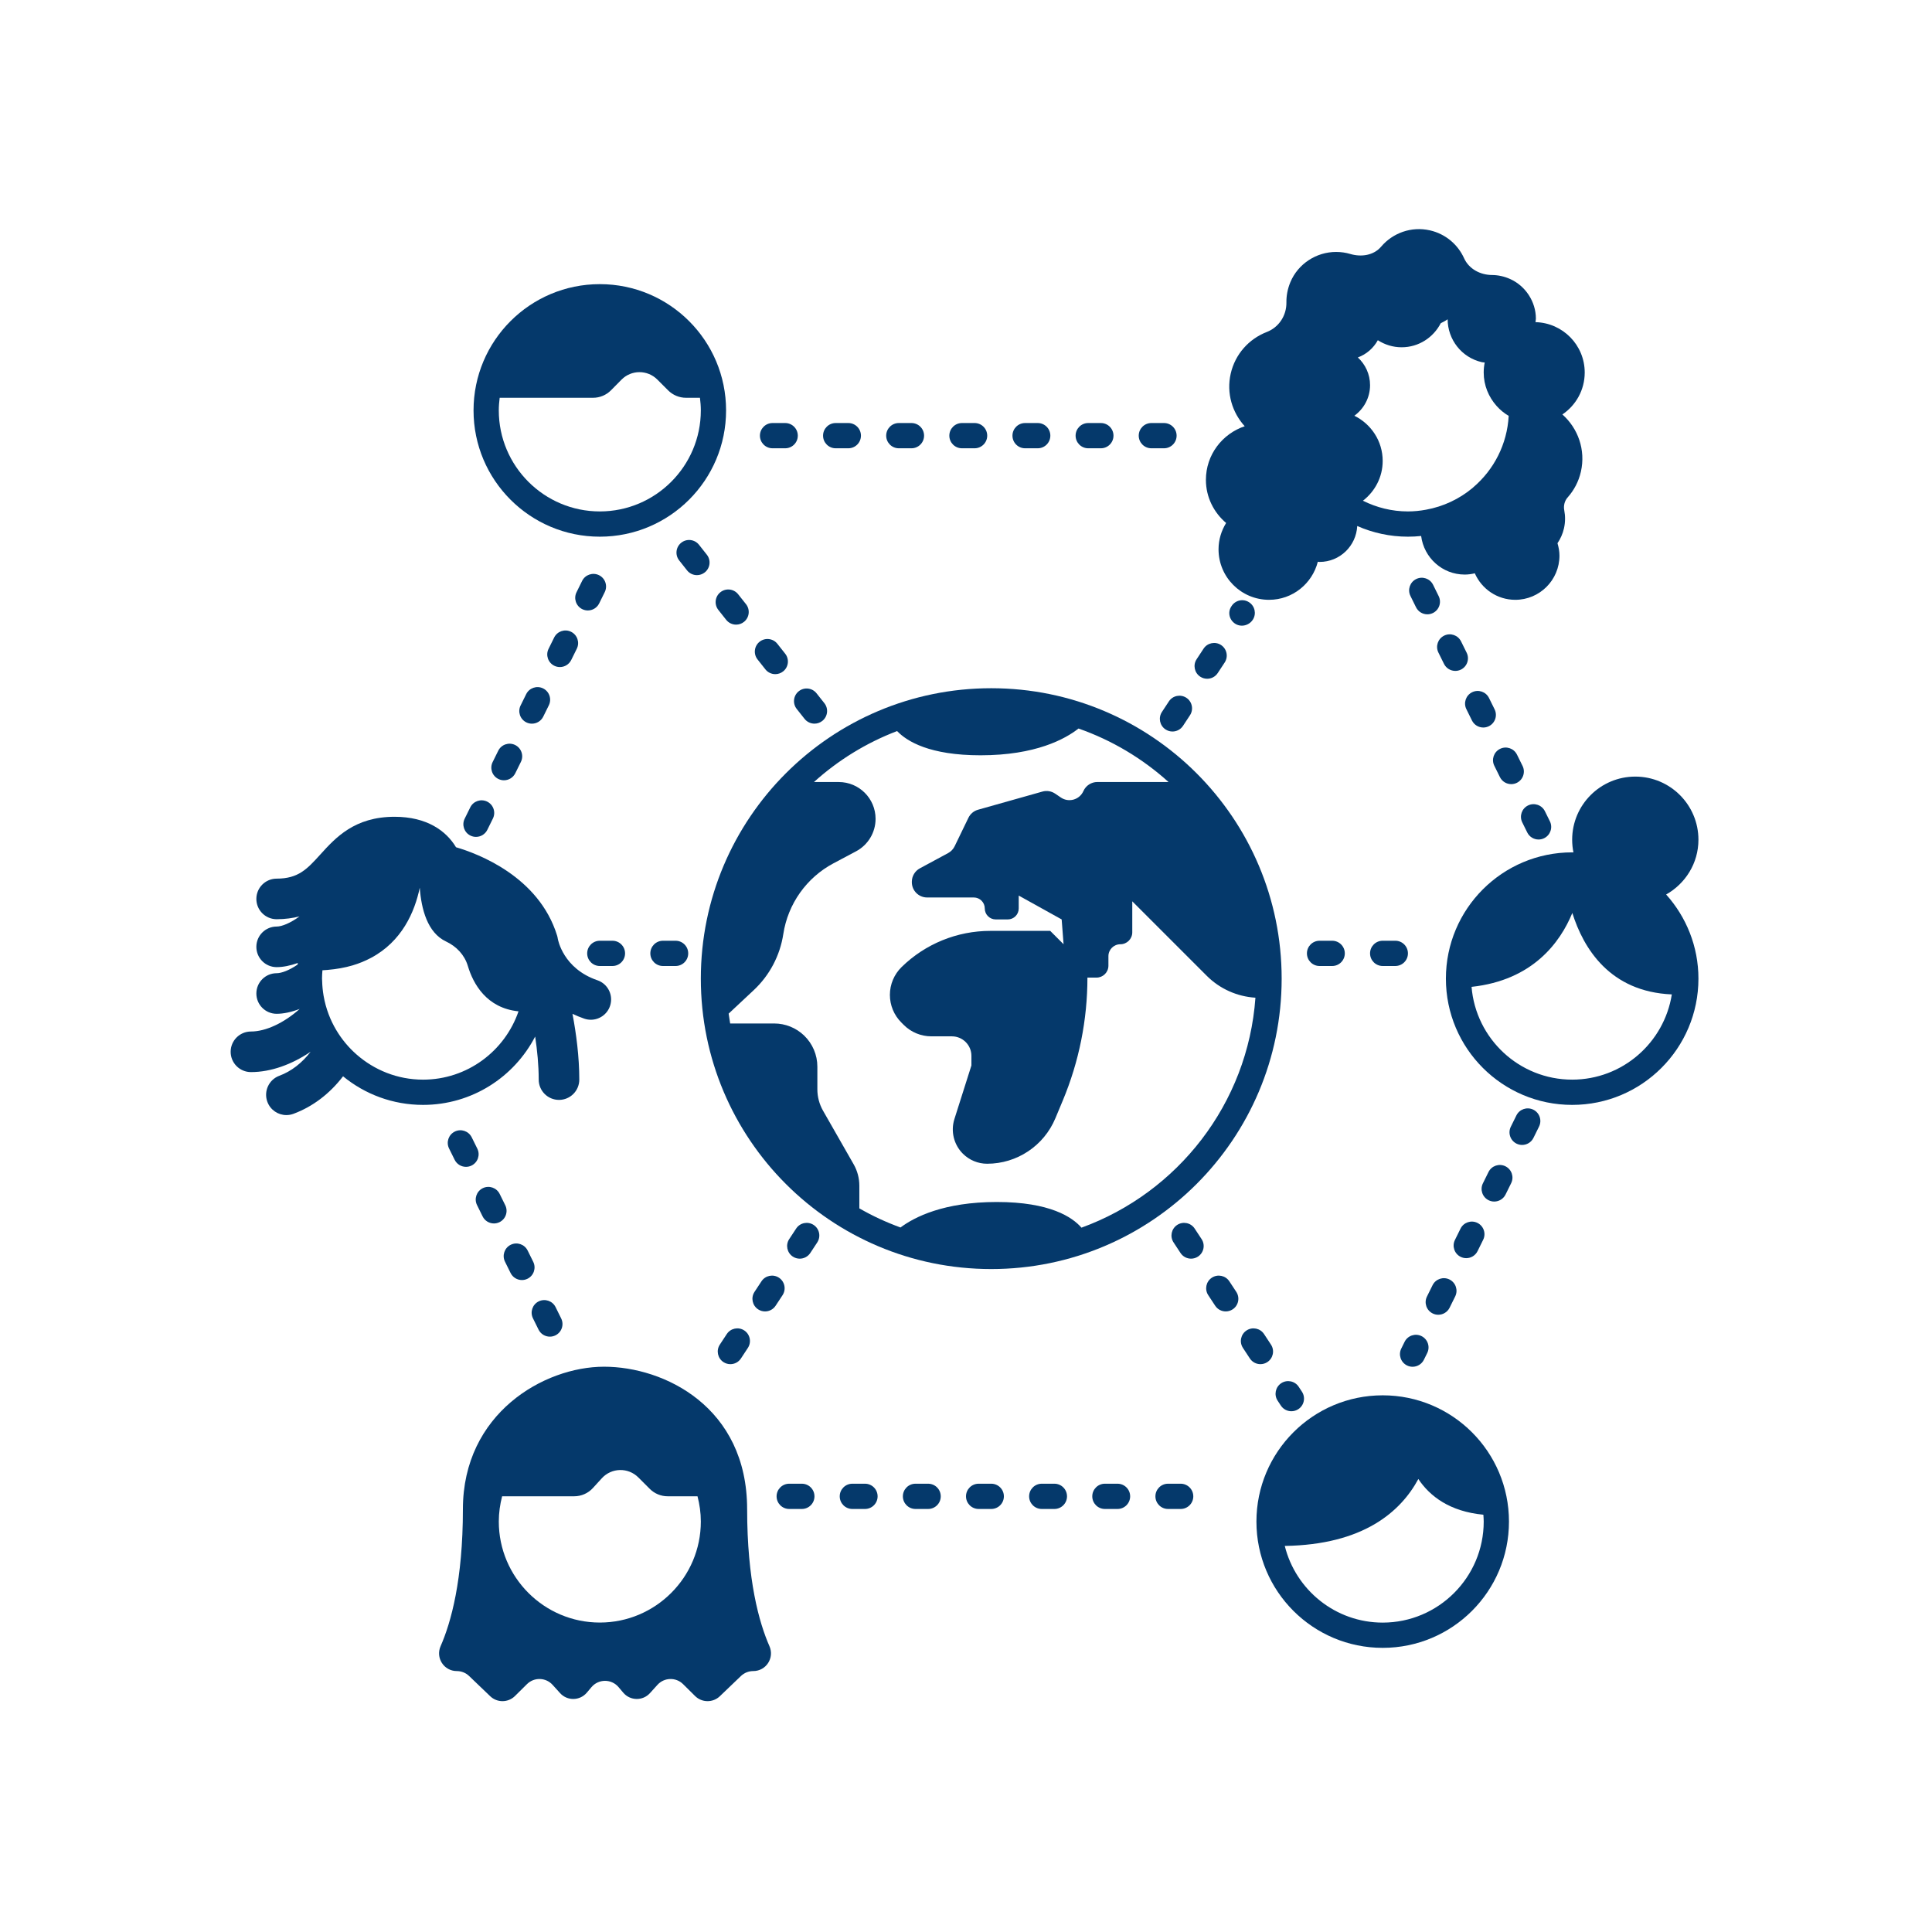 <?xml version="1.0" encoding="UTF-8" standalone="no"?>
<!DOCTYPE svg PUBLIC "-//W3C//DTD SVG 1.1//EN" "http://www.w3.org/Graphics/SVG/1.1/DTD/svg11.dtd">
<svg width="100%" height="100%" viewBox="0 0 700 700" version="1.1" xmlns="http://www.w3.org/2000/svg" xmlns:xlink="http://www.w3.org/1999/xlink" xml:space="preserve" xmlns:serif="http://www.serif.com/" style="fill-rule:evenodd;clip-rule:evenodd;stroke-linejoin:round;stroke-miterlimit:2;">
    <g transform="matrix(0.488,0,0,0.488,350,350)">
        <g transform="matrix(1,0,0,1,-600,-600)">
            <g>
                <path d="M437.5,1003.3C437.5,927.284 375.867,897.51 331.26,897.51C286.651,897.51 226.47,932.194 226.47,1003.3C226.47,1055.93 217.599,1087.51 209.915,1104.99C206.071,1113.73 212.399,1123.48 221.95,1123.48C225.348,1123.48 228.614,1124.79 231.067,1127.14L246.739,1142.16C251.899,1147.1 260.059,1147.03 265.134,1142L274.017,1133.2C279.353,1127.9 288.029,1128.14 293.068,1133.72L298.623,1139.86C303.978,1145.78 313.322,1145.62 318.471,1139.51L321.916,1135.43C327.182,1129.18 336.799,1129.18 342.064,1135.43L345.509,1139.51C350.654,1145.62 360.001,1145.78 365.357,1139.86L370.912,1133.72C375.951,1128.14 384.627,1127.91 389.963,1133.2L398.846,1142C403.92,1147.03 412.08,1147.1 417.241,1142.16L432.913,1127.14C435.366,1124.79 438.632,1123.48 442.03,1123.48C451.581,1123.48 457.909,1113.73 454.065,1104.99C446.378,1087.51 437.506,1055.93 437.506,1003.3L437.5,1003.3ZM403.125,1012.46C403.125,1053.82 369.48,1087.46 328.125,1087.46C286.77,1087.46 253.125,1053.82 253.125,1012.46C253.125,1005.98 254.039,999.714 255.594,993.71L309.125,993.71C314.394,993.71 319.422,991.491 322.977,987.601L329.614,980.327C336.821,972.429 349.161,972.148 356.722,979.71L365.234,988.222C368.746,991.734 373.515,993.71 378.488,993.71L400.656,993.71C402.211,999.714 403.125,1005.98 403.125,1012.46L403.125,1012.46Z" style="fill:rgb(5,57,107);fill-rule:nonzero;"/>
                <path d="M328.12,281.25C379.897,281.25 421.87,239.277 421.87,187.5C421.87,135.723 379.897,93.75 328.12,93.75C276.343,93.75 234.37,135.723 234.37,187.5C234.37,239.277 276.343,281.25 328.12,281.25ZM328.12,262.5C286.765,262.5 253.12,228.855 253.12,187.5C253.12,184.32 253.386,181.203 253.772,178.125L323.092,178.125C328.108,178.125 332.913,176.117 336.436,172.547L344.214,164.668C351.522,157.266 363.46,157.227 370.816,164.582L378.863,172.629C382.378,176.148 387.148,178.125 392.121,178.125L402.469,178.125C402.855,181.203 403.121,184.32 403.121,187.5C403.121,228.855 369.476,262.5 328.121,262.5L328.12,262.5Z" style="fill:rgb(5,57,107);fill-rule:nonzero;"/>
                <path d="M403.12,609.38C403.12,728.47 499.659,825 618.74,825C737.821,825 834.36,728.461 834.36,609.38C834.36,490.299 737.821,393.76 618.74,393.76C499.659,393.76 403.12,490.299 403.12,609.38ZM548.84,425.56C556.168,433.248 573.028,443.56 610.801,443.56C651.762,443.56 673.68,431.443 683.531,423.685C708.496,432.423 731.117,446.025 750.367,463.396L697.527,463.396C693.043,463.396 688.984,466.037 687.164,470.13C684.293,476.587 676.281,478.877 670.434,474.908L666.184,472.025C663.415,470.146 659.957,469.587 656.739,470.494L608.938,483.974C605.817,484.853 603.219,487.028 601.809,489.946L591.563,511.11C590.524,513.255 588.84,515.017 586.742,516.15L565.742,527.49C562.074,529.47 559.789,533.302 559.789,537.47L559.789,537.786C559.789,544.052 564.867,549.126 571.133,549.126L605.785,549.126C610.285,549.126 613.934,552.775 613.934,557.275C613.934,561.775 617.582,565.423 622.082,565.423L630.996,565.423C635.496,565.423 639.145,561.775 639.145,557.275L639.145,547.708L671.028,565.423L672.446,583.845L662.528,573.927L618.008,573.927C593.403,573.927 569.778,583.564 552.192,600.771C546.629,606.217 543.493,613.673 543.493,621.459C543.493,629.135 546.543,636.494 551.969,641.924L553.789,643.749C559.219,649.174 566.578,652.225 574.254,652.225L589.524,652.225C597.532,652.225 604.024,658.717 604.024,666.725L604.024,673.835L591.399,713.62C588.521,722.694 590.938,732.616 597.669,739.347C602.446,744.124 608.931,746.811 615.689,746.811C637.834,746.811 657.81,733.51 666.349,713.077L671.833,699.952C683.927,671.018 690.153,639.975 690.153,608.616L696.884,608.616C701.774,608.616 705.739,604.652 705.739,599.761L705.739,592.71C705.739,587.82 709.704,583.855 714.595,583.855C719.485,583.855 723.45,579.89 723.45,574.999L723.45,551.972L778.782,607.304C788.458,616.98 801.317,622.687 814.891,623.538C809.243,702.354 757.102,768.328 685.731,794.278C678.985,786.516 662.422,775.216 622.84,775.216C583.485,775.216 561.754,786.388 551.371,794.146C540.73,790.252 530.508,785.537 520.812,779.947L520.812,763.131C520.812,757.553 519.355,752.072 516.59,747.229L493.863,707.456C491.097,702.612 489.64,697.132 489.64,691.554L489.64,674.73C489.64,666.019 486.093,657.683 479.82,651.64C473.847,645.89 465.879,642.675 457.586,642.675L424.898,642.675C424.484,640.25 424.105,637.812 423.777,635.355L442.422,617.91C454.192,606.898 461.914,592.246 464.352,576.312C467.781,553.871 481.618,534.371 501.668,523.726L518.356,514.863C527.281,510.124 532.864,500.843 532.864,490.734C532.864,475.648 520.634,463.418 505.544,463.418L487.114,463.418C505.04,447.227 525.891,434.324 548.841,425.566L548.84,425.56Z" style="fill:rgb(5,57,107);fill-rule:nonzero;"/>
                <path d="M793.13,271.08C789.622,276.783 787.497,283.435 787.497,290.623C787.497,311.334 804.286,328.123 824.997,328.123C842.497,328.123 857.075,316.08 861.212,299.869C861.646,299.889 862.056,299.998 862.497,299.998C877.532,299.998 889.704,288.17 890.474,273.326C902.005,278.388 914.724,281.248 928.122,281.248C931.431,281.248 934.697,281.068 937.919,280.732C939.99,296.861 953.618,309.373 970.31,309.373C972.888,309.373 975.365,309.006 977.771,308.443C982.842,320.018 994.365,328.124 1007.81,328.124C1025.93,328.124 1040.62,313.433 1040.62,295.311C1040.62,292.093 1040.02,289.046 1039.15,286.104C1041.36,282.831 1043.05,279.132 1043.97,275.049C1045,270.499 1045.02,265.956 1044.18,261.651C1043.52,258.261 1044.41,254.675 1046.7,252.093C1051.39,246.804 1054.88,240.339 1056.54,232.956C1060.2,216.8 1054.37,200.761 1042.79,190.499C1052.79,183.761 1059.37,172.339 1059.37,159.374C1059.37,138.983 1043.08,122.479 1022.81,121.968C1022.88,121.062 1023.12,120.218 1023.12,119.284C1023.1,106.811 1015.43,95.081 1004.05,89.968C999.568,87.953 994.99,87.003 990.533,86.972C981.787,86.914 973.42,82.488 969.806,74.523C965.208,64.39 956.118,56.457 944.415,53.808C930.567,50.679 916.825,55.8 908.231,65.906C902.676,72.441 893.501,73.781 885.274,71.344C882.031,70.383 878.551,69.851 874.864,69.844C860.106,69.805 846.485,78.695 840.821,92.321C838.75,97.309 837.825,102.387 837.891,107.321C838.024,117.043 832.356,125.774 823.289,129.29C810.223,134.356 799.848,145.56 796.519,160.278C793.249,174.747 797.667,189.044 806.933,199.243C790.234,204.86 778.121,220.466 778.121,239.063C778.121,251.95 784.023,263.344 793.129,271.083L793.13,271.08ZM909.37,224.998C909.37,210.225 900.749,197.572 888.335,191.459C895.37,186.346 899.995,178.111 899.995,168.748C899.995,160.596 896.472,153.314 890.933,148.178C897.304,145.83 902.523,141.26 905.769,135.385C910.874,138.666 916.914,140.623 923.433,140.623C936.14,140.623 947.03,133.326 952.484,122.764C954.241,121.885 955.995,120.987 957.597,119.85C957.636,134.791 967.894,148.276 983.085,151.709C983.768,151.865 984.44,151.819 985.12,151.932C984.636,154.334 984.37,156.822 984.37,159.373C984.37,168.932 988.058,177.561 993.948,184.182C996.534,187.092 999.542,189.569 1002.92,191.557C1001.78,212.666 991.933,231.467 976.839,244.405C976.55,244.655 976.284,244.933 975.987,245.179C966.249,253.272 954.421,258.898 941.46,261.238C937.121,262.027 932.679,262.499 928.12,262.499C916.108,262.499 904.784,259.589 894.71,254.55C903.57,247.691 909.37,237.07 909.37,224.999L909.37,224.998Z" style="fill:rgb(5,57,107);fill-rule:nonzero;"/>
                <path d="M909.38,918.75C857.603,918.75 815.63,960.723 815.63,1012.5C815.63,1064.28 857.603,1106.25 909.38,1106.25C961.157,1106.25 1003.13,1064.28 1003.13,1012.5C1003.13,960.723 961.157,918.75 909.38,918.75ZM909.38,1087.5C874.263,1087.5 844.79,1063.21 836.673,1030.57C895.04,1029.69 922.755,1005.15 935.841,980.886C944.364,993.652 959.103,1005.01 984.122,1007.4C984.235,1009.09 984.38,1010.78 984.38,1012.5C984.38,1053.86 950.735,1087.5 909.38,1087.5L909.38,1087.5Z" style="fill:rgb(5,57,107);fill-rule:nonzero;"/>
                <path d="M1143.8,506.25C1143.8,480.363 1122.82,459.375 1096.92,459.375C1071.03,459.375 1050.05,480.363 1050.05,506.25C1050.05,509.477 1050.38,512.629 1051,515.672C1050.68,515.668 1050.37,515.625 1050.05,515.625C998.273,515.625 956.3,557.598 956.3,609.375C956.3,661.152 998.273,703.125 1050.05,703.125C1101.83,703.125 1143.8,661.152 1143.8,609.375C1143.8,585.348 1134.69,563.504 1119.82,546.914C1134.07,538.871 1143.8,523.777 1143.8,506.25L1143.8,506.25ZM1050.05,684.37C1010.76,684.37 978.491,653.983 975.359,615.487C1020.86,610.581 1041.23,582.37 1050.17,560.62C1058.44,586.944 1078.02,619.155 1124.04,621.089C1118.39,656.886 1087.41,684.37 1050.05,684.37Z" style="fill:rgb(5,57,107);fill-rule:nonzero;"/>
                <path d="M280.12,652.38C281.675,662.673 282.753,673.614 282.753,684.345C282.753,692.665 289.495,699.415 297.819,699.415C306.143,699.415 312.885,692.669 312.885,684.345C312.885,667.447 310.643,650.349 307.822,635.501C310.576,636.798 313.447,638.028 316.58,639.095C318.193,639.646 319.834,639.907 321.447,639.907C327.717,639.907 333.572,635.966 335.705,629.7C338.393,621.821 334.19,613.262 326.311,610.575C300.893,601.903 297.057,580.493 296.932,579.77C296.822,578.973 296.647,578.188 296.412,577.419C282.861,533.481 237.529,516.564 221.357,511.825C214.08,499.684 199.771,489.208 175.752,489.208C146.01,489.208 131.947,504.712 120.647,517.173C110.839,527.989 104.354,535.134 88.19,535.134C79.866,535.134 73.12,541.88 73.12,550.2C73.12,558.52 79.862,565.266 88.19,565.266C94.561,565.266 100.088,564.438 105.147,563.184C98.483,568.094 92.045,570.711 88.19,570.711C79.866,570.711 73.12,577.457 73.12,585.777C73.12,594.097 79.862,600.843 88.19,600.843C92.925,600.843 98.303,599.761 103.917,597.753C103.866,598.156 103.781,598.546 103.734,598.949C97.581,603.195 91.769,605.355 88.191,605.355C79.866,605.355 73.121,612.101 73.121,620.421C73.121,628.741 79.863,635.487 88.191,635.487C93.312,635.487 99.183,634.221 105.293,631.873C93.82,642.127 80.219,648.639 69.105,648.639C60.784,648.639 54.039,655.386 54.039,663.705C54.039,672.026 60.785,678.771 69.105,678.771C84.05,678.771 99.554,673.041 113.429,663.654C107.034,671.944 99.159,678.166 90.187,681.49C82.386,684.381 78.406,693.052 81.296,700.853C83.55,706.932 89.304,710.689 95.429,710.689C97.171,710.689 98.941,710.385 100.667,709.744C115.093,704.4 127.647,694.732 137.491,681.892C153.659,695.158 174.331,703.122 196.874,703.122C233.136,703.122 264.526,682.497 280.12,652.376L280.12,652.38ZM196.874,684.376C177.929,684.376 160.655,677.259 147.44,665.634C141.503,660.411 136.413,654.275 132.362,647.435C130.178,643.751 128.311,639.873 126.78,635.822C125.116,631.431 123.858,626.853 123.042,622.115C122.425,618.533 122.053,614.873 121.968,611.135C121.948,610.545 121.874,609.971 121.874,609.377C121.874,607.283 122.018,605.229 122.186,603.178C123.401,603.116 124.589,603.026 125.76,602.928C132.651,602.35 138.92,601.217 144.541,599.557C149.518,598.088 153.979,596.205 158.061,594.053C181.225,581.826 190.698,559.826 194.44,541.873C195.577,557.564 200.085,575.307 213.952,581.803C221.671,585.42 227.702,591.78 230.136,599.948C234.105,613.249 244.031,631.249 267.757,633.663C257.644,663.116 229.726,684.378 196.874,684.378L196.874,684.376Z" style="fill:rgb(5,57,107);fill-rule:nonzero;"/>
                <path d="M737.62,215.62L746.995,215.62C752.179,215.62 756.37,211.421 756.37,206.245C756.37,201.069 752.179,196.87 746.995,196.87L737.62,196.87C732.436,196.87 728.245,201.069 728.245,206.245C728.245,211.421 732.44,215.62 737.62,215.62Z" style="fill:rgb(5,57,107);fill-rule:nonzero;"/>
                <path d="M456.37,215.62L465.745,215.62C470.929,215.62 475.12,211.421 475.12,206.245C475.12,201.069 470.929,196.87 465.745,196.87L456.37,196.87C451.186,196.87 446.995,201.069 446.995,206.245C446.995,211.421 451.19,215.62 456.37,215.62Z" style="fill:rgb(5,57,107);fill-rule:nonzero;"/>
                <path d="M550.12,215.62L559.495,215.62C564.679,215.62 568.87,211.421 568.87,206.245C568.87,201.069 564.679,196.87 559.495,196.87L550.12,196.87C544.936,196.87 540.745,201.069 540.745,206.245C540.745,211.421 544.94,215.62 550.12,215.62Z" style="fill:rgb(5,57,107);fill-rule:nonzero;"/>
                <path d="M597,215.62L606.375,215.62C611.559,215.62 615.75,211.421 615.75,206.245C615.75,201.069 611.559,196.87 606.375,196.87L597,196.87C591.816,196.87 587.625,201.069 587.625,206.245C587.625,211.421 591.82,215.62 597,215.62Z" style="fill:rgb(5,57,107);fill-rule:nonzero;"/>
                <path d="M643.87,215.62L653.245,215.62C658.429,215.62 662.62,211.421 662.62,206.245C662.62,201.069 658.429,196.87 653.245,196.87L643.87,196.87C638.686,196.87 634.495,201.069 634.495,206.245C634.495,211.421 638.69,215.62 643.87,215.62Z" style="fill:rgb(5,57,107);fill-rule:nonzero;"/>
                <path d="M690.75,215.62L700.125,215.62C705.309,215.62 709.5,211.421 709.5,206.245C709.5,201.069 705.309,196.87 700.125,196.87L690.75,196.87C685.566,196.87 681.375,201.069 681.375,206.245C681.375,211.421 685.57,215.62 690.75,215.62Z" style="fill:rgb(5,57,107);fill-rule:nonzero;"/>
                <path d="M503.25,215.62L512.625,215.62C517.809,215.62 522,211.421 522,206.245C522,201.069 517.809,196.87 512.625,196.87L503.25,196.87C498.066,196.87 493.875,201.069 493.875,206.245C493.875,211.421 498.07,215.62 503.25,215.62Z" style="fill:rgb(5,57,107);fill-rule:nonzero;"/>
                <path d="M665.62,984.38L656.245,984.38C651.061,984.38 646.87,988.579 646.87,993.755C646.87,998.931 651.061,1003.13 656.245,1003.13L665.62,1003.13C670.804,1003.13 674.995,998.931 674.995,993.755C674.995,988.579 670.804,984.38 665.62,984.38Z" style="fill:rgb(5,57,107);fill-rule:nonzero;"/>
                <path d="M618.75,984.38L609.375,984.38C604.191,984.38 600,988.579 600,993.755C600,998.931 604.191,1003.13 609.375,1003.13L618.75,1003.13C623.934,1003.13 628.125,998.931 628.125,993.755C628.125,988.579 623.934,984.38 618.75,984.38Z" style="fill:rgb(5,57,107);fill-rule:nonzero;"/>
                <path d="M571.88,984.38L562.505,984.38C557.321,984.38 553.13,988.579 553.13,993.755C553.13,998.931 557.321,1003.13 562.505,1003.13L571.88,1003.13C577.064,1003.13 581.255,998.931 581.255,993.755C581.255,988.579 577.064,984.38 571.88,984.38Z" style="fill:rgb(5,57,107);fill-rule:nonzero;"/>
                <path d="M712.5,984.38L703.125,984.38C697.941,984.38 693.75,988.579 693.75,993.755C693.75,998.931 697.941,1003.13 703.125,1003.13L712.5,1003.13C717.684,1003.13 721.875,998.931 721.875,993.755C721.875,988.579 717.684,984.38 712.5,984.38Z" style="fill:rgb(5,57,107);fill-rule:nonzero;"/>
                <path d="M478.12,984.38L468.745,984.38C463.561,984.38 459.37,988.579 459.37,993.755C459.37,998.931 463.561,1003.13 468.745,1003.13L478.12,1003.13C483.304,1003.13 487.495,998.931 487.495,993.755C487.495,988.579 483.304,984.38 478.12,984.38Z" style="fill:rgb(5,57,107);fill-rule:nonzero;"/>
                <path d="M525,984.38L515.625,984.38C510.441,984.38 506.25,988.579 506.25,993.755C506.25,998.931 510.441,1003.13 515.625,1003.13L525,1003.13C530.184,1003.13 534.375,998.931 534.375,993.755C534.375,988.579 530.184,984.38 525,984.38Z" style="fill:rgb(5,57,107);fill-rule:nonzero;"/>
                <path d="M759.38,984.38L750.005,984.38C744.821,984.38 740.63,988.579 740.63,993.755C740.63,998.931 744.821,1003.13 750.005,1003.13L759.38,1003.13C764.564,1003.13 768.755,998.931 768.755,993.755C768.755,988.579 764.564,984.38 759.38,984.38Z" style="fill:rgb(5,57,107);fill-rule:nonzero;"/>
                <path d="M384.38,581.25L375.005,581.25C369.821,581.25 365.63,585.449 365.63,590.625C365.63,595.801 369.821,600 375.005,600L384.38,600C389.564,600 393.755,595.801 393.755,590.625C393.755,585.449 389.564,581.25 384.38,581.25Z" style="fill:rgb(5,57,107);fill-rule:nonzero;"/>
                <path d="M328.12,600L337.495,600C342.679,600 346.87,595.801 346.87,590.625C346.87,585.449 342.679,581.25 337.495,581.25L328.12,581.25C322.936,581.25 318.745,585.449 318.745,590.625C318.745,595.801 322.936,600 328.12,600Z" style="fill:rgb(5,57,107);fill-rule:nonzero;"/>
                <path d="M862.5,581.25C857.316,581.25 853.125,585.449 853.125,590.625C853.125,595.801 857.316,600 862.5,600L871.875,600C877.059,600 881.25,595.801 881.25,590.625C881.25,585.449 877.059,581.25 871.875,581.25L862.5,581.25Z" style="fill:rgb(5,57,107);fill-rule:nonzero;"/>
                <path d="M928.12,590.62C928.12,585.444 923.929,581.245 918.745,581.245L909.37,581.245C904.186,581.245 899.995,585.444 899.995,590.62C899.995,595.796 904.186,599.995 909.37,599.995L918.745,599.995C923.929,599.995 928.12,595.796 928.12,590.62Z" style="fill:rgb(5,57,107);fill-rule:nonzero;"/>
                <path d="M261.88,827.95C263.521,831.255 266.841,833.169 270.294,833.169C271.685,833.169 273.107,832.856 274.443,832.2C279.083,829.903 280.989,824.282 278.693,819.638L274.536,811.232C272.228,806.591 266.626,804.685 261.974,806.982C257.334,809.279 255.427,814.9 257.724,819.544L261.88,827.95Z" style="fill:rgb(5,57,107);fill-rule:nonzero;"/>
                <path d="M241.11,785.92C242.739,789.229 246.063,791.147 249.524,791.147C250.915,791.147 252.325,790.834 253.661,790.182C258.301,787.889 260.216,782.268 257.919,777.627L253.77,769.221C251.481,764.584 245.88,762.685 241.219,764.959C236.579,767.252 234.664,772.873 236.961,777.514L241.11,785.92Z" style="fill:rgb(5,57,107);fill-rule:nonzero;"/>
                <path d="M282.63,869.97C284.259,873.279 287.583,875.197 291.044,875.197C292.435,875.197 293.845,874.884 295.181,874.232C299.821,871.939 301.736,866.318 299.439,861.677L295.29,853.271C293.009,848.634 287.4,846.735 282.739,849.009C278.099,851.302 276.185,856.923 278.481,861.564L282.63,869.97Z" style="fill:rgb(5,57,107);fill-rule:nonzero;"/>
                <path d="M233.01,727.18C230.701,722.539 225.1,720.633 220.448,722.93C215.807,725.227 213.901,730.848 216.198,735.492L220.354,743.898C221.995,747.203 225.315,749.117 228.768,749.117C230.159,749.117 231.581,748.805 232.917,748.148C237.557,745.851 239.464,740.23 237.167,735.586L233.01,727.18Z" style="fill:rgb(5,57,107);fill-rule:nonzero;"/>
                <path d="M927.43,896.58C928.766,897.24 930.176,897.549 931.567,897.549C935.028,897.549 938.352,895.631 939.981,892.322L942.442,887.334C944.739,882.693 942.825,877.072 938.184,874.783C933.559,872.486 927.922,874.4 925.633,879.041L923.172,884.029C920.875,888.67 922.789,894.291 927.43,896.58L927.43,896.58Z" style="fill:rgb(5,57,107);fill-rule:nonzero;"/>
                <path d="M1000.5,748.7C995.84,746.403 990.238,748.317 987.938,752.95L983.782,761.356C981.485,765.997 983.387,771.618 988.032,773.918C989.368,774.578 990.786,774.887 992.18,774.887C995.633,774.887 998.954,772.973 1000.59,769.668L1004.75,761.262C1007.04,756.621 1005.14,750.996 1000.5,748.7L1000.5,748.7Z" style="fill:rgb(5,57,107);fill-rule:nonzero;"/>
                <path d="M967.27,815.95C968.606,816.606 970.016,816.915 971.407,816.915C974.868,816.915 978.192,814.997 979.821,811.688L983.969,803.282C986.266,798.641 984.352,793.02 979.711,790.727C975.071,788.454 969.449,790.348 967.16,794.989L963.012,803.395C960.711,808.036 962.625,813.657 967.27,815.95L967.27,815.95Z" style="fill:rgb(5,57,107);fill-rule:nonzero;"/>
                <path d="M1021.2,706.67C1016.55,704.401 1010.94,706.291 1008.65,710.932L1004.5,719.338C1002.2,723.978 1004.12,729.6 1008.76,731.893C1010.09,732.549 1011.5,732.858 1012.89,732.858C1016.36,732.858 1019.68,730.94 1021.31,727.631L1025.46,719.225C1027.76,714.584 1025.84,708.963 1021.2,706.67L1021.2,706.67Z" style="fill:rgb(5,57,107);fill-rule:nonzero;"/>
                <path d="M958.96,832.75C954.3,830.453 948.698,832.359 946.398,837L942.242,845.406C939.945,850.047 941.847,855.668 946.492,857.968C947.828,858.628 949.246,858.937 950.64,858.937C954.093,858.937 957.414,857.023 959.054,853.718L963.211,845.312C965.507,840.667 963.601,835.046 958.961,832.75L958.96,832.75Z" style="fill:rgb(5,57,107);fill-rule:nonzero;"/>
                <path d="M975.65,417.71C977.279,421.019 980.603,422.937 984.064,422.937C985.455,422.937 986.865,422.624 988.201,421.972C992.841,419.679 994.756,414.058 992.459,409.417L988.31,401.011C986.021,396.366 980.408,394.46 975.759,396.749C971.119,399.042 969.204,404.663 971.501,409.304L975.65,417.71Z" style="fill:rgb(5,57,107);fill-rule:nonzero;"/>
                <path d="M963.31,380.91C964.701,380.91 966.122,380.598 967.458,379.941C972.099,377.644 974.005,372.023 971.708,367.379L967.552,358.973C965.244,354.332 959.642,352.422 954.99,354.723C950.35,357.02 948.443,362.641 950.74,367.285L954.896,375.691C956.537,378.996 959.857,380.91 963.31,380.91L963.31,380.91Z" style="fill:rgb(5,57,107);fill-rule:nonzero;"/>
                <path d="M942.54,338.89C943.931,338.89 945.341,338.578 946.677,337.925C951.317,335.632 953.231,330.011 950.934,325.37L946.786,316.964C944.497,312.319 938.896,310.413 934.235,312.702C929.594,314.995 927.68,320.616 929.977,325.257L934.126,333.663C935.758,336.972 939.079,338.89 942.54,338.89L942.54,338.89Z" style="fill:rgb(5,57,107);fill-rule:nonzero;"/>
                <path d="M996.41,459.75C998.051,463.059 1001.36,464.973 1004.82,464.973C1006.22,464.973 1007.64,464.66 1008.97,464.004C1013.61,461.711 1015.52,456.086 1013.22,451.449L1009.07,443.039C1006.77,438.402 1001.16,436.492 996.504,438.785C991.864,441.078 989.957,446.703 992.254,451.34L996.41,459.75Z" style="fill:rgb(5,57,107);fill-rule:nonzero;"/>
                <path d="M1016.7,500.86C1018.33,504.169 1021.65,506.087 1025.11,506.087C1026.51,506.087 1027.93,505.774 1029.25,505.118C1033.89,502.829 1035.81,497.208 1033.51,492.567L1029.81,485.075C1027.52,480.434 1021.89,478.52 1017.26,480.817C1012.62,483.106 1010.7,488.727 1013,493.368L1016.7,500.86Z" style="fill:rgb(5,57,107);fill-rule:nonzero;"/>
                <path d="M769.76,794.93C766.932,790.61 761.127,789.418 756.78,792.25C752.46,795.098 751.261,800.91 754.108,805.238L759.264,813.07C761.057,815.809 764.053,817.289 767.1,817.289C768.866,817.289 770.651,816.789 772.245,815.746C776.565,812.898 777.764,807.086 774.917,802.758L769.76,794.93Z" style="fill:rgb(5,57,107);fill-rule:nonzero;"/>
                <path d="M795.51,834.1C792.67,829.784 786.869,828.584 782.53,831.42C778.21,834.268 777.011,840.081 779.858,844.408L785.014,852.24C786.807,854.979 789.803,856.459 792.85,856.459C794.616,856.459 796.401,855.959 797.995,854.916C802.315,852.068 803.514,846.256 800.667,841.928L795.51,834.1Z" style="fill:rgb(5,57,107);fill-rule:nonzero;"/>
                <path d="M834.05,909.75C829.73,912.598 828.531,918.41 831.378,922.738L833.757,926.355C835.55,929.094 838.546,930.574 841.593,930.574C843.358,930.574 845.155,930.074 846.737,929.031C851.058,926.183 852.257,920.371 849.409,916.043L847.03,912.426C844.202,908.106 838.378,906.906 834.05,909.75L834.05,909.75Z" style="fill:rgb(5,57,107);fill-rule:nonzero;"/>
                <path d="M823.74,894.08C828.072,891.236 829.271,885.424 826.431,881.1L821.287,873.268C818.439,868.944 812.627,867.752 808.307,870.577C803.975,873.42 802.776,879.233 805.616,883.557L810.76,891.389C812.565,894.131 815.557,895.619 818.608,895.619C820.369,895.619 822.155,895.119 823.741,894.08L823.74,894.08Z" style="fill:rgb(5,57,107);fill-rule:nonzero;"/>
                <path d="M461.12,831.42C456.78,828.58 450.975,829.779 448.14,834.1L442.984,841.932C440.136,846.256 441.335,852.073 445.656,854.92C447.249,855.963 449.035,856.463 450.8,856.463C453.847,856.463 456.843,854.978 458.636,852.244L463.792,844.412C466.64,840.08 465.441,834.267 461.12,831.42L461.12,831.42Z" style="fill:rgb(5,57,107);fill-rule:nonzero;"/>
                <path d="M422.39,873.26L417.234,881.092C414.386,885.416 415.585,891.233 419.906,894.08C421.499,895.123 423.285,895.623 425.05,895.623C428.097,895.623 431.093,894.139 432.886,891.404L438.042,883.572C440.89,879.248 439.691,873.431 435.37,870.584C431.042,867.74 425.229,868.94 422.39,873.26L422.39,873.26Z" style="fill:rgb(5,57,107);fill-rule:nonzero;"/>
                <path d="M486.88,792.25C482.54,789.418 476.735,790.606 473.9,794.93L468.744,802.762C465.896,807.086 467.095,812.903 471.416,815.75C473.009,816.793 474.795,817.293 476.56,817.293C479.607,817.293 482.603,815.808 484.396,813.074L489.552,805.242C492.4,800.914 491.201,795.097 486.88,792.25L486.88,792.25Z" style="fill:rgb(5,57,107);fill-rule:nonzero;"/>
                <path d="M416.14,335.65L421.964,343.002C423.812,345.337 426.562,346.552 429.324,346.552C431.355,346.552 433.417,345.888 435.136,344.525C439.191,341.31 439.878,335.416 436.663,331.357L430.839,324.005C427.624,319.951 421.722,319.255 417.663,322.482C413.612,325.693 412.925,331.588 416.14,335.65L416.14,335.65Z" style="fill:rgb(5,57,107);fill-rule:nonzero;"/>
                <path d="M451.05,379.75C452.898,382.094 455.636,383.313 458.409,383.313C460.441,383.313 462.491,382.652 464.214,381.289C468.281,378.082 468.964,372.184 465.753,368.125L459.941,360.774C456.745,356.723 450.851,356.016 446.777,359.234C442.71,362.441 442.027,368.34 445.238,372.398L451.05,379.75Z" style="fill:rgb(5,57,107);fill-rule:nonzero;"/>
                <path d="M406.04,307.78C410.106,304.573 410.79,298.674 407.579,294.616L401.767,287.264C398.564,283.206 392.677,282.503 388.603,285.725C384.536,288.932 383.853,294.831 387.064,298.889L392.876,306.241C394.724,308.585 397.462,309.803 400.235,309.803C402.271,309.803 404.321,309.143 406.04,307.78L406.04,307.78Z" style="fill:rgb(5,57,107);fill-rule:nonzero;"/>
                <path d="M474.32,409.16L480.144,416.512C481.992,418.848 484.742,420.062 487.504,420.062C489.535,420.062 491.597,419.398 493.316,418.035C497.371,414.82 498.058,408.926 494.843,404.867L489.019,397.515C485.816,393.465 479.902,392.765 475.843,395.992C471.792,399.203 471.109,405.098 474.32,409.16L474.32,409.16Z" style="fill:rgb(5,57,107);fill-rule:nonzero;"/>
                <path d="M797.2,332.73L796.942,333.128C794.141,337.48 795.524,343.082 799.88,345.886C801.391,346.863 803.102,347.32 804.805,347.32C807.981,347.32 811.141,345.715 812.962,342.875C815.762,338.523 814.509,332.723 810.149,329.922C805.805,327.109 800.012,328.367 797.2,332.73L797.2,332.73Z" style="fill:rgb(5,57,107);fill-rule:nonzero;"/>
                <path d="M773.91,385.19C775.504,386.233 777.289,386.733 779.055,386.733C782.101,386.733 785.098,385.249 786.89,382.514L792.047,374.682C794.894,370.358 793.695,364.541 789.375,361.694C785.043,358.85 779.23,360.054 776.395,364.374L771.238,372.206C768.387,376.526 769.586,382.343 773.91,385.19L773.91,385.19Z" style="fill:rgb(5,57,107);fill-rule:nonzero;"/>
                <path d="M750.63,403.54L745.474,411.372C742.626,415.696 743.825,421.513 748.146,424.36C749.74,425.403 751.525,425.903 753.29,425.903C756.337,425.903 759.333,424.419 761.126,421.684L766.282,413.852C769.13,409.528 767.931,403.711 763.61,400.864C759.271,398.032 753.465,399.22 750.63,403.54L750.63,403.54Z" style="fill:rgb(5,57,107);fill-rule:nonzero;"/>
                <path d="M273.57,419.12C274.906,419.776 276.316,420.085 277.707,420.085C281.168,420.085 284.492,418.167 286.121,414.858L290.269,406.448C292.566,401.804 290.652,396.186 286.011,393.893C281.359,391.612 275.749,393.522 273.46,398.155L269.312,406.565C267.011,411.209 268.925,416.823 273.57,419.12L273.57,419.12Z" style="fill:rgb(5,57,107);fill-rule:nonzero;"/>
                <path d="M232.05,503.17C233.386,503.826 234.796,504.135 236.187,504.135C239.648,504.135 242.972,502.217 244.601,498.908L248.749,490.502C251.046,485.861 249.132,480.24 244.491,477.947C239.839,475.681 234.229,477.572 231.94,482.209L227.792,490.615C225.495,495.256 227.405,500.877 232.05,503.17L232.05,503.17Z" style="fill:rgb(5,57,107);fill-rule:nonzero;"/>
                <path d="M294.32,377.08C295.656,377.74 297.074,378.049 298.468,378.049C301.922,378.049 305.242,376.135 306.883,372.83L311.039,364.424C313.336,359.783 311.433,354.162 306.789,351.862C302.136,349.565 296.527,351.471 294.227,356.112L290.071,364.518C287.774,369.162 289.676,374.784 294.321,377.08L294.32,377.08Z" style="fill:rgb(5,57,107);fill-rule:nonzero;"/>
                <path d="M265.27,435.92C260.61,433.635 255.008,435.529 252.708,440.174L248.552,448.584C246.255,453.221 248.157,458.846 252.802,461.139C254.138,461.799 255.556,462.108 256.95,462.108C260.411,462.108 263.724,460.194 265.364,456.885L269.52,448.475C271.817,443.842 269.911,438.217 265.27,435.92L265.27,435.92Z" style="fill:rgb(5,57,107);fill-rule:nonzero;"/>
                <path d="M315.09,335.06C316.426,335.716 317.836,336.025 319.227,336.025C322.688,336.025 326.012,334.107 327.641,330.798L331.789,322.392C334.086,317.751 332.172,312.13 327.531,309.837C322.871,307.564 317.258,309.466 314.98,314.099L310.832,322.505C308.535,327.146 310.449,332.767 315.09,335.06L315.09,335.06Z" style="fill:rgb(5,57,107);fill-rule:nonzero;"/>
            </g>
        </g>
    </g>
</svg>
